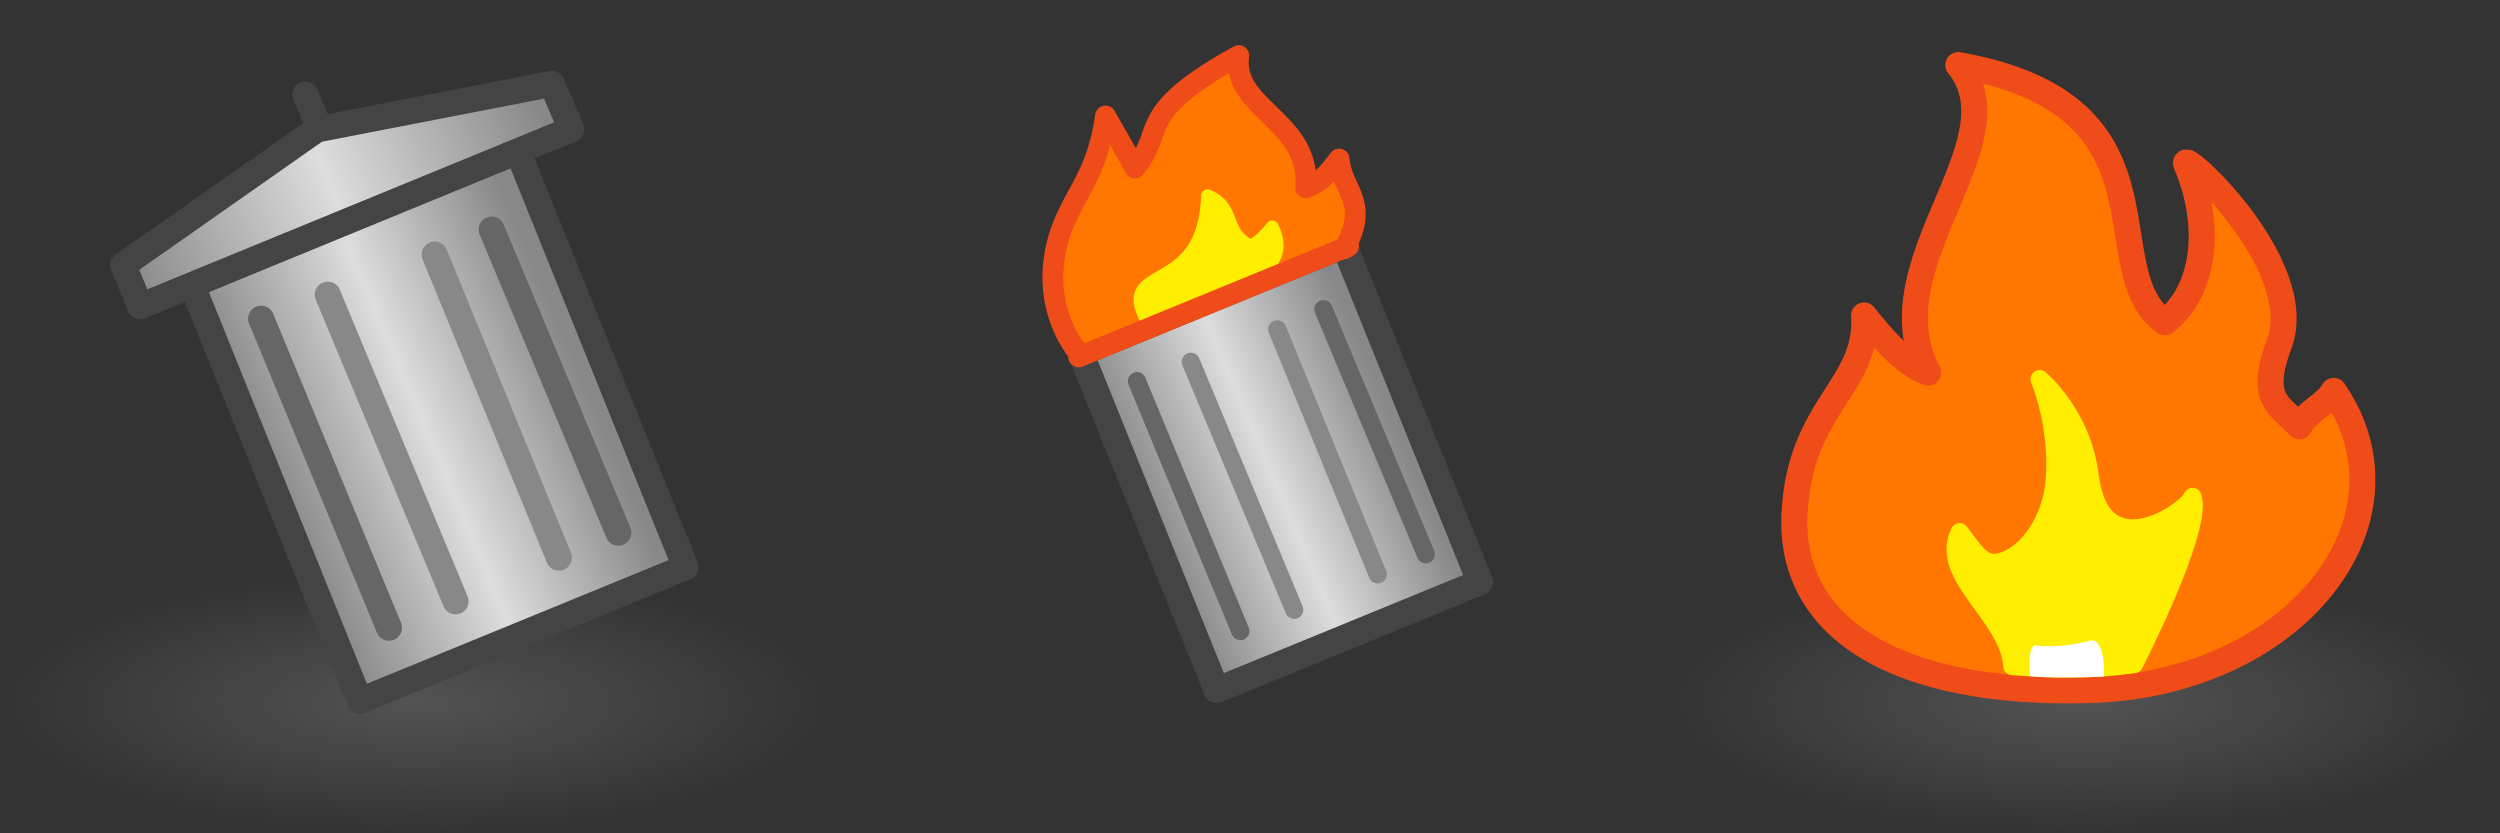 <?xml version="1.0" encoding="UTF-8" standalone="no"?>
<!-- Created with Inkscape (http://www.inkscape.org/) -->

<svg
   xmlns:dc="http://purl.org/dc/elements/1.1/"
   xmlns:cc="http://creativecommons.org/ns#"
   xmlns:rdf="http://www.w3.org/1999/02/22-rdf-syntax-ns#"
   xmlns:svg="http://www.w3.org/2000/svg"
   xmlns="http://www.w3.org/2000/svg"
   xmlns:xlink="http://www.w3.org/1999/xlink"
   xmlns:inkscape="http://www.inkscape.org/namespaces/inkscape"
   version="1.1"
   width="96"
   height="32"
   id="svg4572">
  <rect width="100%" height="100%" fill="#333333" stroke="none"/>
  <defs
     id="defs4574">
    <linearGradient
       id="linearGradient3592">
      <stop
         id="stop3594"
         style="stop-color:#777777;stop-opacity:0.467"
         offset="0" />
      <stop
         id="stop3596"
         style="stop-color:#777777;stop-opacity:0"
         offset="1" />
    </linearGradient>
    <linearGradient
       id="linearGradient3837-8">
      <stop
         id="stop3839-6"
         style="stop-color:#888888;stop-opacity:1"
         offset="0" />
      <stop
         id="stop3853-5"
         style="stop-color:#dddddd;stop-opacity:1"
         offset="0.5" />
      <stop
         id="stop3841-9"
         style="stop-color:#888888;stop-opacity:1"
         offset="1" />
    </linearGradient>
    <linearGradient
       x1="6.468"
       y1="11.894"
       x2="22.392"
       y2="5.414"
       id="linearGradient4700"
       xlink:href="#linearGradient3837-8"
       gradientUnits="userSpaceOnUse"
       gradientTransform="translate(-1.552,1019.312)" />
    <linearGradient
       x1="13"
       y1="22"
       x2="24.593"
       y2="17.042"
       id="linearGradient4703"
       xlink:href="#linearGradient3837-8"
       gradientUnits="userSpaceOnUse"
       gradientTransform="translate(-1.187,1020.271)" />
    <radialGradient
       cx="16"
       cy="27"
       r="16"
       fx="16"
       fy="27"
       id="radialGradient3023"
       xlink:href="#linearGradient3592"
       gradientUnits="userSpaceOnUse"
       gradientTransform="matrix(1,0,0,0.312,-8.6088562e-8,1038.925)" />
    <linearGradient
       x1="13"
       y1="22"
       x2="24.593"
       y2="17.042"
       id="linearGradient4684"
       xlink:href="#linearGradient3837-8"
       gradientUnits="userSpaceOnUse"
       gradientTransform="matrix(0.809,0,0,0.809,34.592,1025.032)" />
  </defs>
  <g
     transform="translate(0,-1020.362)"
     id="layer1">
    <rect
       width="32"
       height="10"
       x="0"
       y="1042.362"
       id="rect2987-8"
       style="fill:url(#radialGradient3023);fill-opacity:1;stroke:none" />
    <g
       id="g4729">
      <path
         d="m 13.813,1047.271 -6.456,-16.004 12.51,-5.127 6.456,16.004 z"
         inkscape:connector-curvature="0"
         id="path3765"
         style="fill:url(#linearGradient4703);fill-opacity:1;stroke:#444444;stroke-width:1px;stroke-linecap:round;stroke-linejoin:round;stroke-opacity:1" />
      <path
         d="m 17.494,1043.454 -4.909,-11.776"
         inkscape:connector-curvature="0"
         id="path3769"
         style="fill:none;stroke:#888888;stroke-width:1px;stroke-linecap:round;stroke-linejoin:round;stroke-opacity:1" />
      <path
         d="m 23.745,1040.816 -4.863,-11.639"
         inkscape:connector-curvature="0"
         id="path3769-0"
         style="fill:none;stroke:#666666;stroke-width:1px;stroke-linecap:round;stroke-linejoin:round;stroke-opacity:1" />
      <path
         d="m 14.936,1044.467 -4.909,-11.867"
         inkscape:connector-curvature="0"
         id="path3769-8"
         style="fill:none;stroke:#666666;stroke-width:1px;stroke-linecap:round;stroke-linejoin:round;stroke-opacity:1" />
      <path
         d="m 21.463,1041.775 -4.772,-11.639"
         inkscape:connector-curvature="0"
         id="path3769-5"
         style="fill:none;stroke:#888888;stroke-width:1px;stroke-linecap:round;stroke-linejoin:round;stroke-opacity:1" />
    </g>
    <g
       id="g4736">
      <path
         d="m 5.385,1032.123 16.553,-6.794 -0.747,-1.748 -9.026,1.752 -7.433,5.211 z"
         inkscape:connector-curvature="0"
         id="path3767"
         style="fill:url(#linearGradient4700);fill-opacity:1;stroke:#444444;stroke-width:1px;stroke-linecap:round;stroke-linejoin:round;stroke-opacity:1" />
      <path
         d="m 12.231,1025.185 -0.502,-1.187"
         inkscape:connector-curvature="0"
         id="path3879"
         style="fill:none;stroke:#444444;stroke-width:1px;stroke-linecap:round;stroke-linejoin:miter;stroke-opacity:1" />
    </g>
    <use
       transform="translate(32,1.7382813e-5)"
       id="use4708"
       x="0"
       y="0"
       width="64"
       height="32"
       xlink:href="#rect2987-8" />
    <path
       d="M 46.72,1046.862 41.5,1033.923 l 10.114,-4.145 5.22,12.939 z"
       inkscape:connector-curvature="0"
       id="path6038"
       style="fill:url(#linearGradient4684);fill-opacity:1;stroke:#444444;stroke-width:1;stroke-linecap:round;stroke-linejoin:round;stroke-miterlimit:4;stroke-opacity:1;stroke-dasharray:none" />
    <path
       d="m 41.417,1033.917 c -0.952,-1.201 -1.434,-3.162 -0.43,-5.28 0.525,-1.108 1.211,-1.939 1.464,-3.821 0.203,0.363 0.926,1.603 1.127,1.999 1.209,-1.41 -0.085,-2.076 3.991,-4.319 -0.293,2.059 2.785,2.471 2.569,5.075 0.679,-0.241 0.93,-0.656 1.283,-1.1 0.094,1.224 1.205,1.624 0.211,3.437"
       inkscape:connector-curvature="0"
       id="path4742"
       style="fill:#ff7700;fill-opacity:1;stroke:#f04c1a;stroke-width:0.8;stroke-linecap:round;stroke-linejoin:round;stroke-miterlimit:4;stroke-opacity:1;stroke-dasharray:none" />
    <path
       d="m 49.696,1043.776 -3.969,-9.521"
       inkscape:connector-curvature="0"
       id="path6040"
       style="fill:none;stroke:#888888;stroke-width:0.7;stroke-linecap:round;stroke-linejoin:round;stroke-miterlimit:4;stroke-opacity:1;stroke-dasharray:none" />
    <path
       d="m 54.75,1041.644 -3.932,-9.41"
       inkscape:connector-curvature="0"
       id="path6042"
       style="fill:none;stroke:#666666;stroke-width:0.7;stroke-linecap:round;stroke-linejoin:round;stroke-miterlimit:4;stroke-opacity:1;stroke-dasharray:none" />
    <path
       d="m 47.628,1044.596 -3.969,-9.595"
       inkscape:connector-curvature="0"
       id="path6044"
       style="fill:none;stroke:#666666;stroke-width:0.7;stroke-linecap:round;stroke-linejoin:round;stroke-miterlimit:4;stroke-opacity:1;stroke-dasharray:none" />
    <path
       d="m 52.905,1042.418 -3.858,-9.41"
       inkscape:connector-curvature="0"
       id="path6046"
       style="fill:none;stroke:#888888;stroke-width:0.7;stroke-linecap:round;stroke-linejoin:round;stroke-miterlimit:4;stroke-opacity:1;stroke-dasharray:none" />
    <path
       d="m 44.184,1032.922 c -1.604,-2.613 2.063,-0.949 2.188,-5.04 1.102,0.466 0.567,1.415 1.656,1.933 0.163,-0.096 0.378,-0.166 0.825,-0.736 0.561,1.17 -0.303,1.398 -0.376,2.093"
       inkscape:connector-curvature="0"
       id="path5512"
       style="fill:#ffee00;fill-opacity:1;stroke:#ffee00;stroke-width:0.5;stroke-linecap:butt;stroke-linejoin:round;stroke-miterlimit:4;stroke-opacity:1;stroke-dasharray:none" />
    <use
       transform="translate(64,1.7382813e-5)"
       id="use3027"
       x="0"
       y="0"
       width="96"
       height="32"
       xlink:href="#rect2987-8" />
    <path
       d="m 89.615,1035.371 c -0.295,0.528 -1.029,0.787 -1.323,1.364 -0.673,-0.784 -1.607,-0.942 -0.774,-3.154 1.15,-3.053 -3.846,-7.574 -3.566,-6.92 0.973,2.275 0.783,4.805 -0.816,6.079 -2.821,-2.013 0.786,-8.336 -7.937,-9.879 2.446,2.983 -3.365,7.649 -1.156,11.812 -0.989,-0.351 -1.948,-1.549 -2.461,-2.196 0.165,2.757 -2.463,3.441 -2.673,7.604 -0.226,4.481 4.038,6.98 11.29,6.78 7.909,-0.201 12.83,-6.498 9.416,-11.489 z"
       inkscape:connector-curvature="0"
       id="path3797"
       style="fill:#ff7700;fill-opacity:1;stroke:#f04c1a;stroke-width:1;stroke-linecap:round;stroke-linejoin:round;stroke-miterlimit:4;stroke-opacity:1;stroke-dasharray:none" />
    <path
       d="m 84.193,1039.446 c -0.149,0.497 -3.492,2.874 -3.953,-0.828 -0.295,-2.37 -1.919,-3.697 -1.919,-3.697 0,0 0.745,1.746 0.584,3.867 -0.094,1.228 -0.738,2.509 -1.724,3.017 -0.986,0.508 -1.28,-0.175 -1.931,-1.005 -0.817,1.703 1.88,3.164 2.025,5.139 1.65,0.122 3.051,0.15 4.673,-0.075 0,0 2.659,-5.177 2.246,-6.417 z"
       inkscape:connector-curvature="0"
       id="path3799"
       style="fill:#ffee00;fill-opacity:1;stroke:#ffee00;stroke-width:0.7;stroke-linecap:butt;stroke-linejoin:round;stroke-miterlimit:4;stroke-opacity:1;stroke-dasharray:none" />
    <path
       d="m 80.214,1044.969 c -0.647,0.201 -1.638,0.251 -2.015,0.177 -0.377,-0.074 -0.243,1.174 -0.243,1.174 0.442,0.095 2.507,0.043 2.84,0.022 0,0 0.065,-1.575 -0.582,-1.374 z"
       inkscape:connector-curvature="0"
       id="path3801"
       style="fill:#ffffff;fill-opacity:1;stroke:none" />
    <path
       d="m 41.423,1034.066 10.36,-4.247 z"
       inkscape:connector-curvature="0"
       id="path6075"
       style="fill:none;stroke:#f04c1a;stroke-width:0.8;stroke-linecap:round;stroke-linejoin:round;stroke-miterlimit:4;stroke-opacity:1;stroke-dasharray:none" />
  </g>
</svg>
